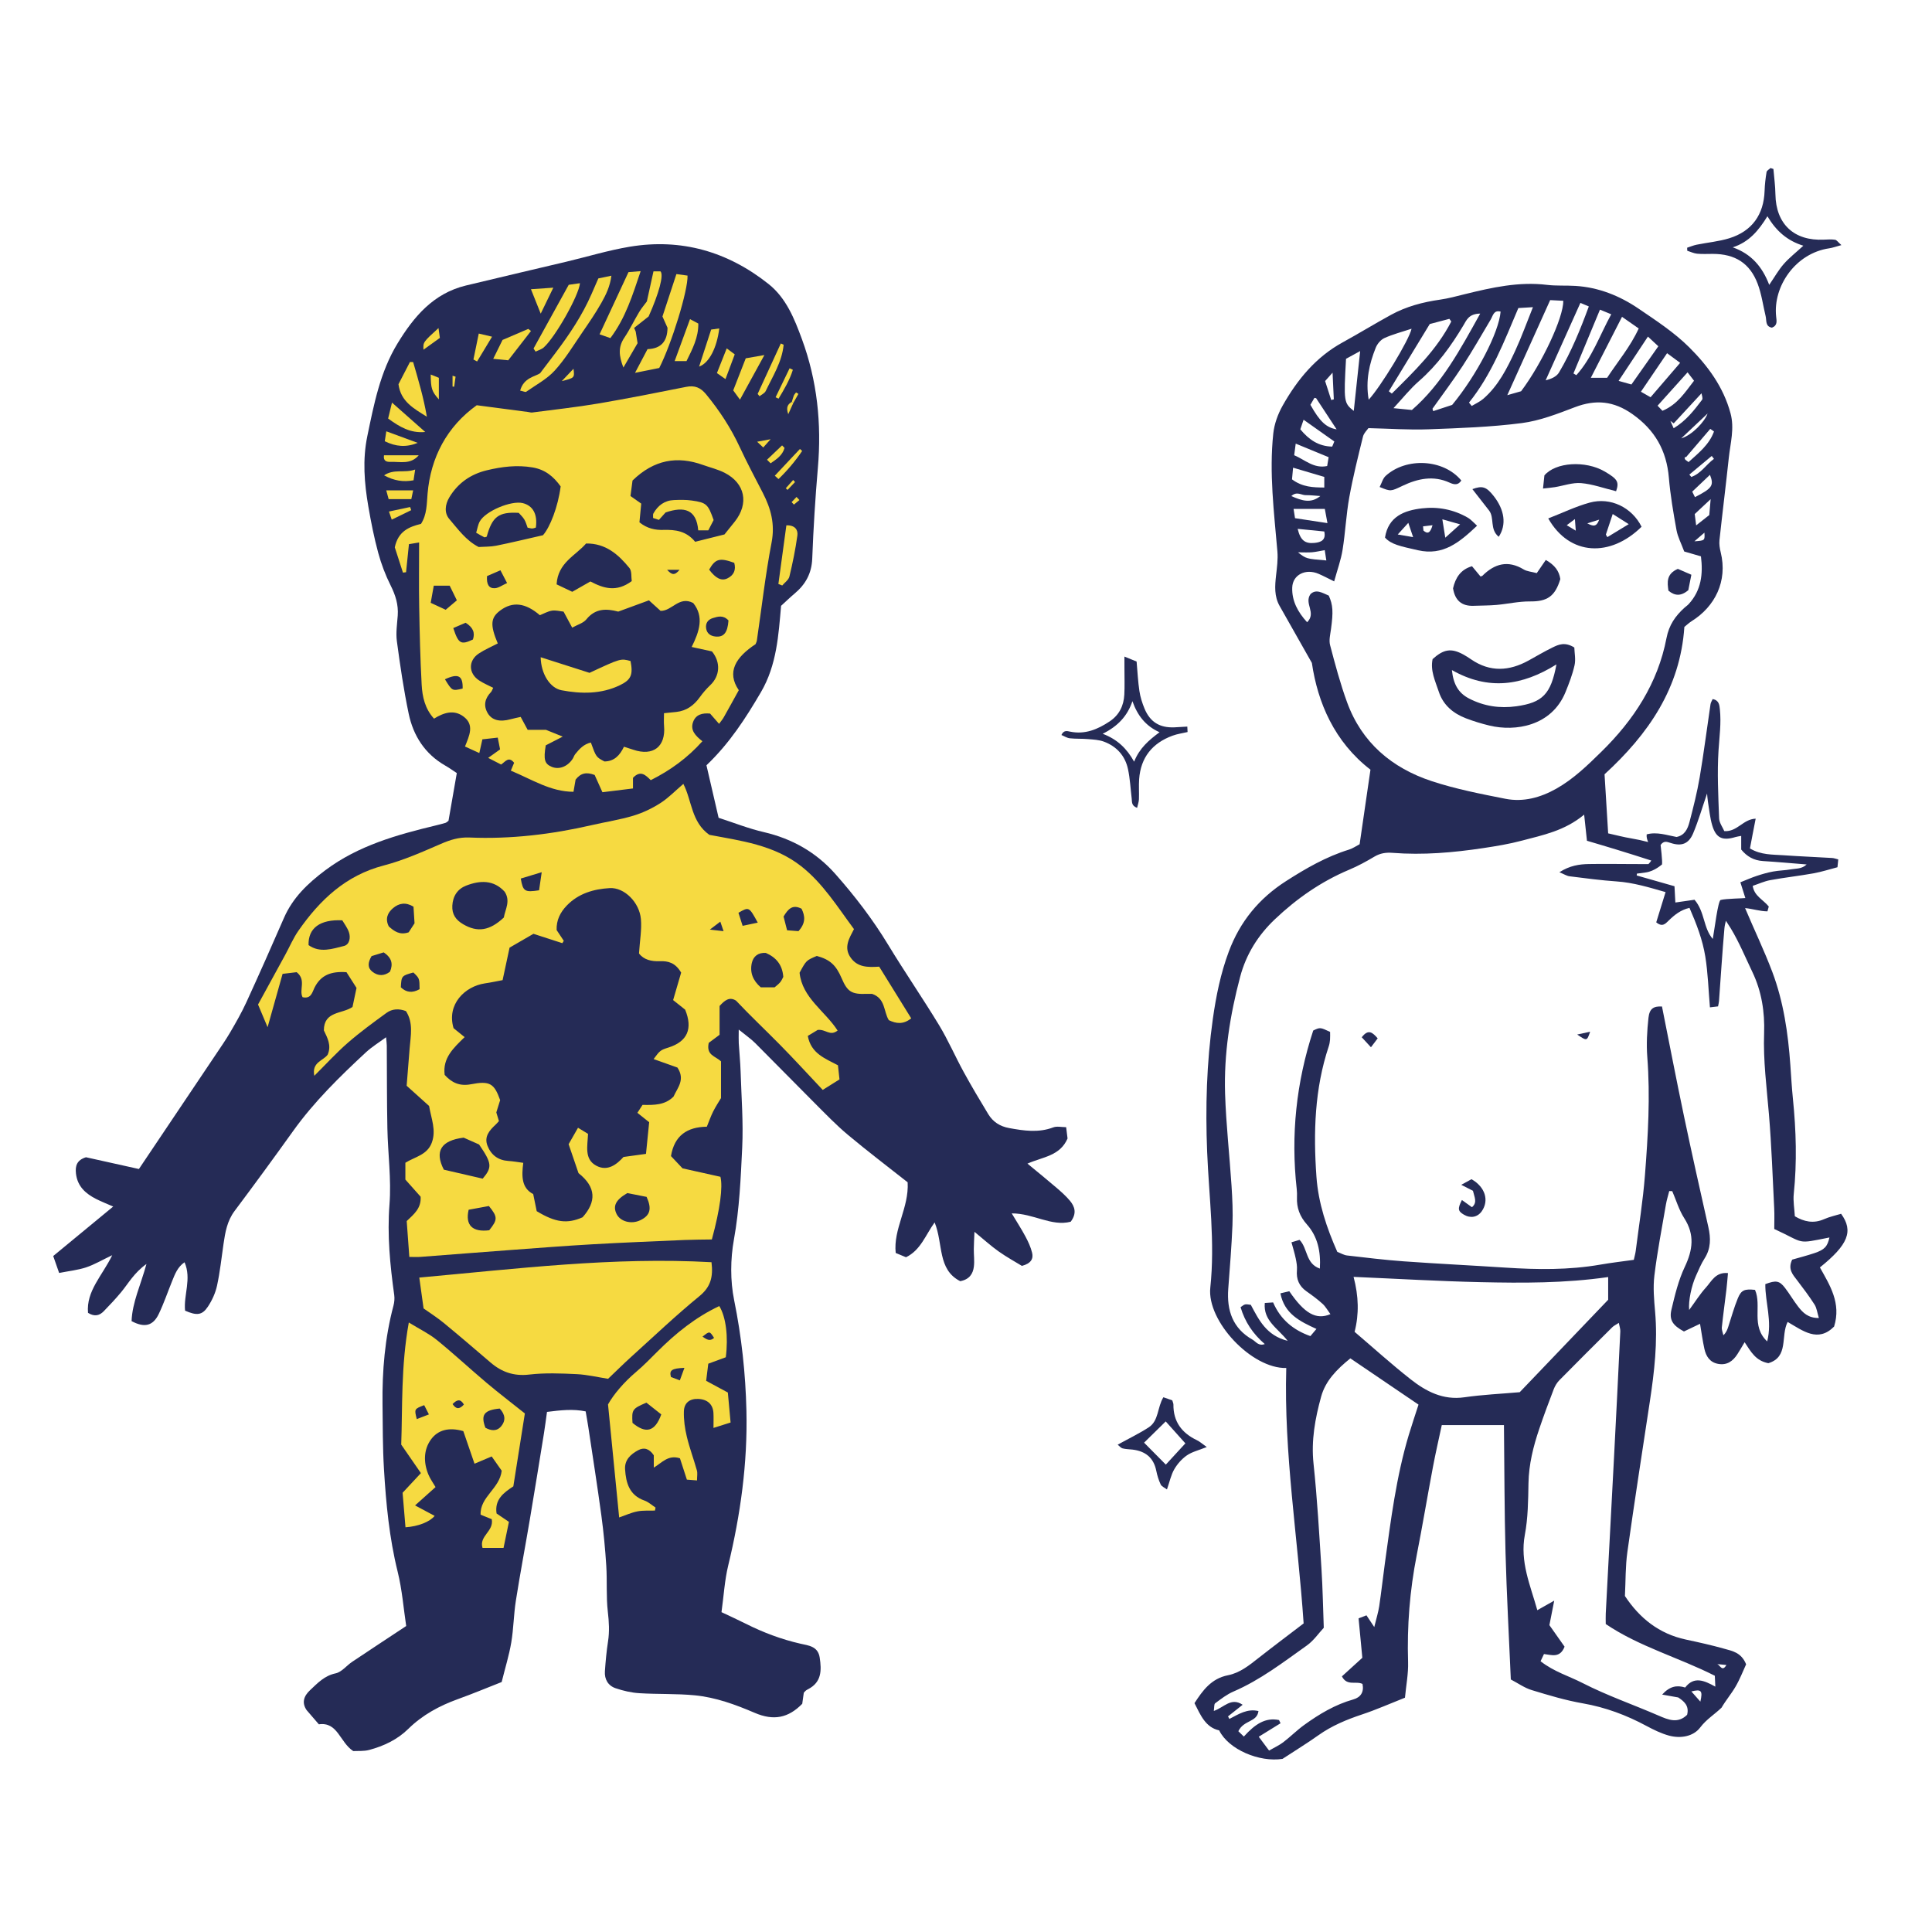 <svg version="1.1" id="svg" xmlns="http://www.w3.org/2000/svg" xmlns:xlink="http://www.w3.org/1999/xlink" x="0px" y="0px"
	 width="200px" height="200px" viewBox="0 0 200 200" enable-background="new 0 0 200 200" xml:space="preserve">
<path class="stroke" fill="#252b56"  fill-rule="evenodd" clip-rule="evenodd" d="M116.4,67.968c0.571,0.233,0.935,0.382,1.261,0.515
	c0.097,1.088,0.143,2.078,0.29,3.052c0.092,0.615,0.286,1.228,0.523,1.804c0.581,1.411,1.583,2.02,3.106,1.954
	c0.423-0.018,0.847-0.048,1.33-0.076c0.011,0.228,0.018,0.382,0.027,0.563c-0.538,0.126-1.064,0.196-1.551,0.375
	c-2.092,0.768-3.298,2.248-3.462,4.5c-0.05,0.691,0.005,1.389-0.022,2.082c-0.011,0.285-0.118,0.568-0.189,0.889
	c-0.604-0.214-0.518-0.616-0.56-0.959c-0.121-1.016-0.17-2.044-0.382-3.04c-0.294-1.385-1.172-2.362-2.5-2.855
	c-0.51-0.189-1.091-0.214-1.644-0.261c-0.624-0.055-1.257-0.016-1.88-0.084c-0.295-0.031-0.572-0.218-0.868-0.339
	c0.236-0.534,0.604-0.409,0.9-0.349c1.546,0.318,2.859-0.237,4.099-1.065c0.981-0.655,1.45-1.615,1.511-2.763
	c0.047-0.89,0.012-1.785,0.013-2.678C116.4,68.909,116.4,68.587,116.4,67.968z M117.228,72.587c-0.52,1.534-1.5,2.587-3.078,3.373
	c1.537,0.585,2.499,1.536,3.255,2.888c0.554-1.403,1.524-2.224,2.629-3.046C118.569,75.14,117.746,74.051,117.228,72.587z"/>
<path class="stroke" fill="#252b56"  fill-rule="evenodd" clip-rule="evenodd" d="M183.583,17.493c0.073,0.875,0.196,1.748,0.208,2.622
	c0.046,3.076,1.926,4.847,5.027,4.693c0.384-0.019,0.776-0.043,1.152,0.013c0.167,0.026,0.305,0.248,0.65,0.552
	c-0.561,0.15-0.903,0.281-1.257,0.332c-3.491,0.507-5.832,3.93-5.498,7.053c0.051,0.476,0.161,0.933-0.435,1.162
	c-0.702-0.125-0.542-0.731-0.651-1.184c-0.269-1.119-0.42-2.281-0.822-3.349c-0.808-2.145-2.343-3.102-4.654-3.104
	c-0.542-0.001-1.085,0.033-1.621-0.02c-0.346-0.034-0.679-0.199-1.018-0.306c-0.004-0.104-0.007-0.209-0.011-0.314
	c0.328-0.105,0.649-0.244,0.984-0.312c1.127-0.229,2.292-0.329,3.383-0.668c2.356-0.731,3.567-2.453,3.65-4.904
	c0.021-0.652,0.097-1.304,0.203-1.947c0.026-0.158,0.268-0.28,0.411-0.418C183.384,17.427,183.483,17.46,183.583,17.493z
	 M179.375,25.604c1.934,0.684,3.065,2.024,3.775,3.885c0.547-0.802,0.959-1.537,1.501-2.157c0.567-0.647,1.259-1.186,2.032-1.896
	c-1.676-0.516-2.822-1.537-3.721-3.049C182.055,23.864,181.059,25.06,179.375,25.604z"/>
<path class="stroke" fill="#252b56"  fill-rule="evenodd" clip-rule="evenodd" d="M115.701,149.553c1.173-0.648,2.237-1.158,3.217-1.796
	c1.051-0.685,0.875-2.07,1.515-3.114c0.357,0.125,0.661,0.231,0.922,0.322c0.059,0.206,0.118,0.315,0.117,0.423
	c-0.018,1.778,0.863,2.953,2.427,3.698c0.316,0.15,0.584,0.401,1.025,0.71c-0.837,0.337-1.521,0.493-2.057,0.863
	c-0.522,0.359-0.985,0.886-1.305,1.436c-0.337,0.58-0.475,1.275-0.758,2.091c-0.249-0.188-0.549-0.303-0.649-0.514
	c-0.211-0.446-0.359-0.934-0.457-1.419c-0.274-1.361-1.133-2.034-2.46-2.192c-0.343-0.042-0.696-0.037-1.026-0.125
	C116.023,149.885,115.875,149.688,115.701,149.553z M120.675,147.145c-0.726,0.714-1.504,1.478-2.24,2.199
	c0.721,0.728,1.481,1.495,2.251,2.272c0.663-0.722,1.357-1.477,2.023-2.2C122.015,148.64,121.316,147.859,120.675,147.145z"/>
<path class="stroke" fill="#252b56"  d="M110.751,124.292c-0.419-0.5-0.918-0.938-1.416-1.365c-0.944-0.81-1.912-1.592-2.973-2.47
	c1.606-0.703,3.372-0.79,4.151-2.602c-0.033-0.271-0.079-0.634-0.146-1.17c-0.475,0-0.953-0.122-1.331,0.021
	c-1.531,0.579-3.042,0.351-4.576,0.07c-0.945-0.172-1.67-0.641-2.154-1.438c-0.875-1.44-1.737-2.891-2.547-4.369
	c-0.878-1.602-1.605-3.291-2.549-4.85c-1.704-2.807-3.57-5.514-5.272-8.322c-1.589-2.62-3.44-5.037-5.461-7.32
	c-1.977-2.234-4.461-3.654-7.399-4.335c-1.584-0.365-3.113-0.976-4.688-1.484c-0.449-1.939-0.866-3.742-1.258-5.435
	c2.41-2.299,4.072-4.896,5.642-7.575c1.647-2.812,1.821-5.959,2.084-8.934c0.555-0.506,0.958-0.899,1.39-1.261
	c1.135-0.95,1.776-2.086,1.835-3.631c0.12-3.137,0.315-6.275,0.584-9.403c0.394-4.56-0.069-9.008-1.648-13.301
	c-0.776-2.109-1.625-4.259-3.459-5.718c-4.22-3.352-9.023-4.749-14.369-3.859c-2.213,0.369-4.377,1.032-6.566,1.552
	c-3.464,0.824-6.936,1.626-10.398,2.465c-3.362,0.813-5.392,3.224-7.085,6.012c-1.791,2.947-2.43,6.271-3.117,9.582
	c-0.505,2.437-0.312,4.856,0.103,7.268c0.277,1.612,0.596,3.225,1.023,4.802c0.315,1.163,0.751,2.314,1.291,3.391
	c0.5,0.999,0.812,1.983,0.732,3.101c-0.064,0.889-0.207,1.798-0.089,2.668c0.337,2.511,0.704,5.023,1.223,7.502
	c0.479,2.286,1.681,4.165,3.777,5.366c0.404,0.229,0.782,0.504,1.203,0.779c-0.294,1.693-0.583,3.349-0.86,4.941
	c-0.149,0.105-0.218,0.184-0.304,0.21c-0.312,0.094-0.629,0.178-0.947,0.253c-4.066,0.981-8.068,2.084-11.506,4.659
	c-1.801,1.348-3.362,2.832-4.276,4.932c-1.271,2.92-2.562,5.831-3.889,8.726c-0.486,1.062-1.07,2.081-1.659,3.09
	c-0.473,0.81-1.01,1.583-1.534,2.363c-2.634,3.928-5.272,7.852-7.933,11.813c-1.949-0.433-3.761-0.835-5.479-1.217
	c-0.948,0.293-1.126,0.89-1.037,1.687c0.15,1.325,0.995,2.077,2.085,2.631c0.558,0.282,1.142,0.51,1.77,0.785
	c-2.149,1.774-4.163,3.436-6.21,5.123c0.224,0.641,0.386,1.103,0.613,1.752c0.996-0.198,1.924-0.293,2.789-0.578
	c0.856-0.282,1.65-0.759,2.707-1.261c-1.029,2.125-2.704,3.701-2.507,5.968c0.694,0.434,1.205,0.27,1.633-0.171
	c0.617-0.636,1.227-1.282,1.792-1.963c0.761-0.918,1.334-2.003,2.625-2.924c-0.595,2.183-1.469,3.97-1.54,5.916
	c1.336,0.708,2.213,0.503,2.815-0.743c0.527-1.097,0.918-2.257,1.376-3.386c0.294-0.725,0.564-1.469,1.292-1.965
	c0.75,1.716-0.114,3.391,0.056,5.011c1.208,0.529,1.768,0.481,2.364-0.419c0.431-0.65,0.779-1.411,0.943-2.17
	c0.309-1.418,0.461-2.871,0.67-4.31c0.177-1.21,0.373-2.387,1.147-3.42c2.054-2.74,4.076-5.506,6.069-8.29
	c2.174-3.034,4.821-5.623,7.54-8.147c0.595-0.552,1.304-0.98,2.074-1.549c0.036,0.412,0.071,0.636,0.073,0.861
	c0.02,2.859,0.004,5.719,0.062,8.577c0.052,2.625,0.42,5.266,0.218,7.865c-0.247,3.177,0.057,6.271,0.491,9.386
	c0.05,0.36,0.012,0.755-0.082,1.107c-0.888,3.34-1.172,6.746-1.131,10.187c0.025,2.248,0.017,4.501,0.151,6.745
	c0.214,3.559,0.551,7.101,1.414,10.588c0.468,1.892,0.617,3.863,0.886,5.634c-2.007,1.328-3.808,2.51-5.597,3.709
	c-0.583,0.391-1.085,1.06-1.71,1.191c-1.162,0.244-1.858,1.005-2.641,1.738c-0.672,0.628-0.871,1.311-0.366,2.061
	c0.395,0.458,0.79,0.916,1.271,1.476c1.968-0.275,2.158,1.852,3.562,2.772c0.459-0.028,1.084,0.033,1.653-0.119
	c1.509-0.406,2.908-1.062,4.045-2.18c1.468-1.442,3.225-2.393,5.148-3.086c1.537-0.553,3.044-1.185,4.519-1.764
	c0.361-1.461,0.767-2.76,0.992-4.091c0.242-1.428,0.251-2.893,0.476-4.323c0.442-2.814,0.976-5.614,1.449-8.424
	c0.499-2.958,0.976-5.919,1.456-8.881c0.119-0.729,0.208-1.462,0.319-2.244c1.412-0.177,2.689-0.326,4.003-0.052
	c0.101,0.6,0.195,1.105,0.272,1.613c0.458,3.06,0.941,6.116,1.355,9.181c0.232,1.72,0.396,3.45,0.506,5.182
	c0.101,1.588-0.021,3.196,0.162,4.771c0.121,1.039,0.18,2.034,0.02,3.066c-0.159,1.018-0.251,2.05-0.323,3.079
	c-0.06,0.838,0.328,1.505,1.116,1.769c0.785,0.264,1.619,0.459,2.442,0.51c1.917,0.12,3.849,0.035,5.757,0.221
	c2.16,0.211,4.198,0.959,6.193,1.813c1.966,0.843,3.474,0.536,4.92-0.937c0.05-0.357,0.108-0.771,0.161-1.146
	c0.089-0.095,0.146-0.168,0.216-0.225c0.073-0.059,0.158-0.104,0.241-0.146c1.396-0.726,1.39-1.949,1.19-3.266
	c-0.178-1.18-1.164-1.249-1.997-1.439c-1.982-0.452-3.859-1.163-5.669-2.072c-0.784-0.396-1.585-0.757-2.501-1.192
	c0.235-1.697,0.325-3.299,0.696-4.832c1.275-5.27,2.012-10.599,1.885-16.021c-0.09-3.844-0.5-7.646-1.27-11.437
	c-0.411-2.023-0.392-4.251-0.024-6.289c0.571-3.159,0.704-6.333,0.857-9.505c0.126-2.616-0.082-5.25-0.165-7.875
	c-0.03-0.982-0.134-1.964-0.191-2.946c-0.021-0.353-0.003-0.707-0.003-1.403c0.733,0.598,1.262,0.957,1.706,1.399
	c2.059,2.055,4.085,4.142,6.143,6.197c1.128,1.126,2.239,2.285,3.459,3.306c2.043,1.709,4.168,3.32,6.178,4.908
	c0.151,2.644-1.501,4.815-1.237,7.314c0.444,0.184,0.78,0.324,1.067,0.443c1.521-0.737,2.012-2.292,2.963-3.605
	c0.908,2.221,0.27,4.87,2.649,6.084c0.956-0.179,1.322-0.771,1.413-1.509c0.075-0.6-0.013-1.217-0.007-1.825
	c0.004-0.525,0.04-1.05,0.068-1.777c0.98,0.803,1.708,1.467,2.506,2.032c0.825,0.585,1.718,1.074,2.405,1.495
	c0.97-0.253,1.203-0.759,1.055-1.364c-0.141-0.578-0.401-1.14-0.684-1.67c-0.412-0.773-0.892-1.511-1.425-2.402
	c2.253-0.003,4.114,1.383,6.104,0.865C111.495,125.604,111.266,124.905,110.751,124.292z"/>
<path class="stroke" fill="#252b56"  fill-rule="evenodd" clip-rule="evenodd" d="M152.479,123.268c-0.396-0.201-0.714-0.363-1.211-0.616
	c0.46-0.252,0.792-0.434,1.061-0.581c1.431,0.813,1.837,2.21,1.063,3.315c-0.436,0.622-1.156,0.762-1.846,0.358
	c-0.627-0.367-0.673-0.614-0.209-1.519c0.334,0.239,0.654,0.469,1.039,0.745C152.967,124.478,152.624,123.922,152.479,123.268z"/>
<path class="stroke" fill="#252b56"  fill-rule="evenodd" clip-rule="evenodd" d="M141.92,108.412c-0.412-0.446-0.672-0.728-0.952-1.033
	c0.693-0.909,1.13-0.481,1.65,0.112C142.424,107.747,142.249,107.98,141.92,108.412z"/>
<path class="stroke" fill="#252b56"  fill-rule="evenodd" clip-rule="evenodd" d="M164.61,106.804c-0.335,0.975-0.335,0.975-1.34,0.289
	C163.839,106.97,164.225,106.887,164.61,106.804z"/>
<path class="stroke" fill="#252b56"  fill-rule="evenodd" clip-rule="evenodd" d="M162.973,67.03c0.017,0.571,0.159,1.234,0.024,1.835
	c-0.213,0.953-0.569,1.881-0.94,2.789c-1.438,3.513-5.185,4.106-7.883,3.453c-0.818-0.197-1.63-0.445-2.416-0.746
	c-1.321-0.508-2.354-1.359-2.813-2.752c-0.363-1.101-0.898-2.178-0.643-3.379c1.141-1.033,1.926-1.154,3.162-0.487
	c0.288,0.155,0.564,0.335,0.835,0.521c1.958,1.338,3.94,1.213,5.942,0.11c0.819-0.452,1.626-0.931,2.466-1.342
	C161.332,66.726,161.993,66.42,162.973,67.03z M161.122,68.78c-3.555,2.218-7.049,2.723-10.822,0.586
	c0.153,1.48,0.684,2.375,1.766,2.938c1.549,0.806,3.193,1.05,4.91,0.809C159.679,72.732,160.547,71.872,161.122,68.78z"/>
<path class="stroke" fill="#252b56"  fill-rule="evenodd" clip-rule="evenodd" d="M159.085,59.329c0.308-0.449,0.623-0.906,0.935-1.362
	c0.939,0.534,1.379,1.144,1.504,1.979c-0.548,1.809-1.371,2.331-3.147,2.313c-1.153-0.01-2.307,0.261-3.464,0.363
	c-0.785,0.068-1.576,0.06-2.366,0.09c-1.237,0.047-1.93-0.558-2.128-1.811c0.246-1.074,0.771-1.942,1.962-2.287
	c0.315,0.379,0.604,0.729,0.881,1.062c0.105-0.036,0.163-0.039,0.192-0.068c1.266-1.262,2.649-1.646,4.278-0.66
	C158.073,59.155,158.523,59.178,159.085,59.329z"/>
<path class="stroke" fill="#252b56"  fill-rule="evenodd" clip-rule="evenodd" d="M160.274,53.667c1.498-0.583,2.853-1.239,4.279-1.633
	c2.177-0.6,4.386,0.501,5.382,2.495C166.715,57.699,162.492,57.572,160.274,53.667z M166.239,55.341
	c0.052,0.088,0.104,0.176,0.156,0.262c0.666-0.404,1.331-0.808,2.21-1.343c-0.723-0.458-1.19-0.753-1.657-1.048
	C166.672,54.041,166.456,54.69,166.239,55.341z M162.188,54.369c0.343,0.207,0.567,0.341,0.936,0.564
	c-0.035-0.475-0.057-0.761-0.09-1.197C162.703,53.985,162.506,54.132,162.188,54.369z M164.315,54.177
	c0.625,0.327,0.96,0.376,1.23-0.383C165.083,53.938,164.792,54.028,164.315,54.177z"/>
<path class="stroke" fill="#252b56"  fill-rule="evenodd" clip-rule="evenodd" d="M143.375,55.649c0.341-2.186,2.002-2.813,3.832-3.025
	c1.639-0.192,3.266,0.114,4.728,0.959c0.369,0.214,0.659,0.563,0.97,0.839c-1.816,1.71-3.5,3.138-6.129,2.537
	C144.939,56.539,144.013,56.362,143.375,55.649z M151.151,54.281c-0.761-0.217-1.247-0.355-1.841-0.524
	c0.115,0.716,0.195,1.217,0.306,1.903C150.165,55.167,150.555,54.816,151.151,54.281z M144.694,55.329
	c0.678,0.118,1.037,0.181,1.592,0.277c-0.195-0.579-0.315-0.94-0.498-1.48C145.406,54.547,145.173,54.803,144.694,55.329z
	 M147.313,54.489c0.014,0.145,0.028,0.289,0.042,0.435c0.403,0.356,0.701,0.309,0.94-0.555
	C147.883,54.42,147.598,54.455,147.313,54.489z"/>
<path class="stroke" fill="#252b56"  fill-rule="evenodd" clip-rule="evenodd" d="M167.297,50.851c-1.281-0.313-2.436-0.737-3.619-0.839
	c-0.887-0.076-1.809,0.27-2.717,0.417c-0.363,0.059-0.731,0.088-1.229,0.145c0.067-0.629,0.11-1.031,0.144-1.359
	c1.166-1.385,4.259-1.557,6.227-0.413C167.454,49.589,167.632,49.891,167.297,50.851z"/>
<path class="stroke" fill="#252b56"  fill-rule="evenodd" clip-rule="evenodd" d="M151.274,49.741c-0.326,0.512-0.744,0.438-1.214,0.222
	c-1.678-0.769-3.296-0.419-4.868,0.328c-1.22,0.581-1.211,0.602-2.37,0.124c0.208-0.398,0.322-0.879,0.623-1.153
	C145.553,47.34,149.417,47.495,151.274,49.741z"/>
<path class="stroke" fill="#252b56"  fill-rule="evenodd" clip-rule="evenodd" d="M155.148,55.569c-0.961-0.783-0.414-1.967-1-2.721
	c-0.58-0.748-1.164-1.492-1.727-2.213c1.027-0.38,1.443-0.258,2.212,0.723C155.744,52.774,155.98,54.312,155.148,55.569z"/>
<path class="stroke" fill="#252b56"  fill-rule="evenodd" clip-rule="evenodd" d="M173.689,58.89c0.443,0.192,0.857,0.372,1.401,0.608
	c-0.121,0.604-0.231,1.166-0.318,1.602c-0.771,0.635-1.389,0.594-2.055,0.047C172.593,60.28,172.484,59.417,173.689,58.89z"/>
<path class="stroke" fill="#252b56"  fill-rule="evenodd" clip-rule="evenodd" d="M190.589,125.65c-0.55,0.17-1.184,0.303-1.764,0.559
	c-1.095,0.481-2.065,0.263-3.024-0.301c-0.046-0.82-0.188-1.576-0.112-2.31c0.342-3.287,0.246-6.562-0.086-9.839
	c-0.118-1.167-0.184-2.338-0.267-3.508c-0.233-3.286-0.702-6.541-1.865-9.631c-0.845-2.24-1.891-4.404-2.82-6.615
	c0.781,0.074,1.535,0.331,2.313,0.339c0.051-0.184,0.103-0.369,0.139-0.501c-0.592-0.73-1.513-1.086-1.662-2.14
	c0.625-0.209,1.203-0.479,1.812-0.591c1.483-0.271,2.985-0.437,4.471-0.703c0.849-0.153,1.677-0.422,2.489-0.633
	c0.039-0.37,0.06-0.571,0.083-0.809c-0.235-0.057-0.433-0.137-0.635-0.148c-1.674-0.1-3.35-0.166-5.023-0.283
	c-1.146-0.082-2.335-0.013-3.485-0.705c0.1-0.531,0.191-1.011,0.283-1.49c0.091-0.476,0.185-0.951,0.31-1.592
	c-1.315,0.05-1.89,1.372-3.247,1.29c-0.164-0.388-0.521-0.856-0.539-1.34c-0.085-2.337-0.208-4.685-0.06-7.013
	c0.091-1.421,0.293-2.827,0.14-4.253c-0.048-0.46-0.084-0.938-0.745-1.068c-0.076,0.176-0.197,0.349-0.224,0.537
	c-0.376,2.52-0.693,5.05-1.119,7.561c-0.267,1.566-0.658,3.113-1.062,4.65c-0.181,0.681-0.481,1.363-1.337,1.531
	c-1.01-0.184-2.028-0.557-3.089-0.27c-0.035,0.279,0.042,0.541,0.153,0.795c-0.575-0.149-1.157-0.28-1.751-0.378
	c-0.773-0.125-1.535-0.332-2.391-0.521c-0.128-2.095-0.25-4.094-0.374-6.114c4.539-4.158,7.839-8.926,8.263-15.257
	c0.255-0.203,0.491-0.432,0.765-0.604c2.389-1.492,3.739-4.118,2.995-7.13c-0.099-0.401-0.17-0.837-0.127-1.243
	c0.307-2.844,0.663-5.684,0.967-8.528c0.164-1.527,0.602-3.035,0.179-4.605c-0.732-2.725-2.359-4.928-4.281-6.839
	c-1.548-1.539-3.427-2.766-5.246-4.003c-1.956-1.329-4.126-2.198-6.524-2.349c-0.981-0.062-1.975,0.01-2.946-0.107
	c-2.907-0.353-5.69,0.269-8.474,0.954c-0.862,0.213-1.725,0.451-2.602,0.576c-1.781,0.254-3.496,0.707-5.075,1.572
	c-1.682,0.92-3.319,1.926-5,2.848c-2.774,1.52-4.697,3.856-6.212,6.542c-0.495,0.875-0.869,1.905-0.975,2.899
	c-0.435,4.083,0.079,8.145,0.427,12.21c0.069,0.819-0.046,1.661-0.14,2.485c-0.121,1.087-0.197,2.153,0.37,3.153
	c1.037,1.831,2.074,3.663,3.339,5.898c0.603,4.116,2.332,8.171,6.065,11.051c-0.384,2.641-0.749,5.141-1.123,7.718
	c-0.36,0.186-0.711,0.434-1.102,0.556c-2.356,0.729-4.452,1.936-6.52,3.263c-2.798,1.796-4.758,4.184-5.919,7.288
	c-0.845,2.26-1.318,4.602-1.653,6.97c-0.645,4.564-0.777,9.161-0.59,13.76c0.19,4.688,0.829,9.375,0.327,14.061
	c-0.371,3.471,4.289,8.411,7.863,8.32c-0.257,8.83,1.199,17.545,1.798,26.442c-1.557,1.191-3.129,2.369-4.673,3.582
	c-0.967,0.759-1.925,1.54-3.159,1.783c-1.743,0.341-2.636,1.609-3.467,2.89c0.636,1.257,1.15,2.508,2.557,2.818
	c0.966,1.982,4.174,3.325,6.555,2.949c1.363-0.893,2.563-1.624,3.704-2.437c1.395-0.995,2.936-1.631,4.548-2.168
	c1.457-0.485,2.866-1.112,4.425-1.728c0.121-1.289,0.36-2.494,0.323-3.691c-0.117-3.726,0.175-7.406,0.894-11.062
	c0.597-3.038,1.106-6.093,1.68-9.136c0.276-1.463,0.612-2.912,0.914-4.331h6.436c0.051,4.465,0.044,8.826,0.162,13.185
	c0.118,4.352,0.358,8.7,0.549,13.148c0.754,0.393,1.416,0.87,2.154,1.096c1.746,0.532,3.507,1.063,5.3,1.376
	c2.348,0.41,4.514,1.22,6.595,2.341c0.739,0.396,1.514,0.775,2.316,0.996c1.206,0.33,2.53,0.097,3.237-0.836
	c0.657-0.867,1.503-1.363,2.215-2.058c0.442-0.759,1.012-1.428,1.448-2.175c0.458-0.786,0.785-1.646,1.093-2.31
	c-0.498-1.237-1.442-1.38-2.277-1.616c-1.307-0.368-2.637-0.663-3.966-0.947c-2.78-0.596-4.797-2.227-6.303-4.507
	c0.08-1.564,0.046-3.08,0.254-4.562c0.73-5.2,1.54-10.39,2.327-15.583c0.466-3.069,0.818-6.138,0.546-9.254
	c-0.11-1.253-0.228-2.537-0.077-3.774c0.299-2.465,0.777-4.907,1.195-7.357c0.081-0.47,0.227-0.928,0.343-1.392
	c0.104,0.004,0.207,0.009,0.311,0.012c0.405,0.937,0.695,1.947,1.24,2.795c1.103,1.714,0.89,3.29,0.055,5.049
	c-0.654,1.379-1.021,2.912-1.377,4.411c-0.258,1.084,0.14,1.644,1.293,2.27c0.508-0.242,1.072-0.511,1.665-0.794
	c0.158,0.93,0.269,1.764,0.449,2.583c0.169,0.772,0.556,1.404,1.418,1.564c0.913,0.171,1.532-0.274,1.999-1
	c0.235-0.365,0.449-0.741,0.749-1.24c0.669,1.014,1.149,1.915,2.453,2.171c2.147-0.641,1.253-2.821,2.001-4.271
	c1.578,0.913,3.135,2.167,4.809,0.478c0.756-2.429-0.443-4.279-1.469-6.12C191.312,128.859,191.898,127.449,190.589,125.65z
	 M172.05,89.489c0.063-0.297-0.141-1.993-0.146-2.016c0.322-0.453,0.636-0.345,1.029-0.214c1.138,0.377,1.879,0.107,2.344-1
	c0.544-1.296,0.936-2.654,1.438-4.115c0.036,0.348,0.048,0.605,0.091,0.859c0.138,0.823,0.208,1.669,0.45,2.463
	c0.397,1.303,1.065,1.589,2.397,1.185c0.156-0.048,0.32-0.065,0.596-0.12v1.413c0.587,0.72,1.309,1.132,2.252,1.191
	c1.458,0.091,2.915,0.224,4.522,0.352c-0.501,0.483-1.095,0.413-1.607,0.504c-0.617,0.111-1.253,0.115-1.868,0.229
	c-0.576,0.106-1.143,0.271-1.699,0.455c-0.545,0.181-1.073,0.417-1.686,0.659c0.192,0.611,0.35,1.112,0.514,1.63
	c-0.142,0.038-2.02,0.052-2.554,0.2c-0.276,0.078-0.627,2.981-0.815,4.036c-1-1.145-0.805-2.79-1.892-4.059
	c-0.559,0.081-1.238,0.178-1.984,0.286c-0.025-0.462-0.052-0.983-0.089-1.684c-1.308-0.374-2.609-0.744-3.911-1.115
	c0.006-0.064,0.015-0.127,0.021-0.192c0.308-0.04,0.615-0.08,0.922-0.122C171.292,90.188,172.035,89.483,172.05,89.489z
	 M175.404,56.036c0.479-0.415,0.735-0.637,1.038-0.897C176.489,55.959,176.489,55.959,175.404,56.036z M176.944,53.317
	c-0.434,0.341-0.824,0.649-1.359,1.071c-0.062-0.493-0.104-0.824-0.147-1.175c0.491-0.459,0.947-0.885,1.648-1.54
	C177.02,52.448,176.981,52.884,176.944,53.317z M175.461,51.465c-0.093-0.188-0.185-0.376-0.281-0.57
	c0.641-0.607,1.239-1.175,1.835-1.742C177.446,50.255,177.26,50.544,175.461,51.465z M175.082,49.374
	c-0.067-0.082-0.134-0.162-0.201-0.244c0.771-0.643,1.544-1.286,2.316-1.929c0.077,0.1,0.154,0.199,0.231,0.3
	C176.618,48.091,176.083,49.027,175.082,49.374z M177.432,44.668c-0.495,1.373-1.608,2.235-2.634,3.167
	c-0.229-0.179-0.331-0.22-0.365-0.294c-0.057-0.122-0.069-0.263,0.105-0.215c0.836-0.977,1.672-1.952,2.509-2.929
	C177.175,44.487,177.304,44.578,177.432,44.668z M174.039,45.381c0.923-0.869,1.846-1.739,2.731-2.573
	C176.463,43.659,175.177,45.04,174.039,45.381z M176.196,41.389c-0.815,1.069-1.631,2.151-2.939,2.944
	c-0.16-0.362-0.25-0.562-0.338-0.762c0.115,0.085,0.229,0.171,0.343,0.256c0.938-1.015,1.875-2.03,2.878-3.114
	C176.158,40.883,176.311,41.237,176.196,41.389z M175.366,39.413c-0.938,1.202-1.693,2.445-3.268,3.113
	c-0.114-0.119-0.264-0.275-0.506-0.528c1.075-1.195,2.046-2.277,3.105-3.454C174.958,38.883,175.163,39.148,175.366,39.413z
	 M173.928,37.561c-1.051,1.224-2.01,2.34-3.061,3.562c-0.427-0.245-0.65-0.372-1-0.572c0.908-1.336,1.762-2.594,2.708-3.988
	C172.973,36.855,173.358,37.141,173.928,37.561z M171.67,35.846c-0.938,1.333-1.842,2.617-2.785,3.955
	c-0.45-0.126-0.773-0.217-1.327-0.372c1.04-1.57,1.977-2.986,3.035-4.585C171.028,35.249,171.286,35.488,171.67,35.846z
	 M169.639,34.003c-0.872,1.905-2.177,3.434-3.271,5.107h-1.686c1.108-2.165,2.14-4.183,3.229-6.312
	C168.542,33.239,169.03,33.578,169.639,34.003z M166.794,32.534c-1.197,2.185-1.976,4.486-3.611,6.304
	c-0.1-0.06-0.2-0.119-0.3-0.179c0.902-2.171,1.804-4.343,2.745-6.604C166.047,32.227,166.367,32.358,166.794,32.534z
	 M163.603,31.355c0.209,0.088,0.493,0.208,0.871,0.368c-0.882,2.4-1.816,4.694-3.084,6.833c-0.25,0.421-0.786,0.671-1.385,0.813
	C161.193,36.721,162.383,34.072,163.603,31.355z M160.473,31.068c0.374,0.019,0.87,0.045,1.36,0.07
	c0.015,1.749-2.195,6.468-4.369,9.363c-0.469,0.134-0.942,0.269-1.429,0.407C157.524,37.605,158.969,34.402,160.473,31.068z
	 M158.689,31.798c-0.653,1.621-1.178,3.096-1.833,4.512c-0.845,1.821-1.749,3.63-3.31,4.978c-0.35,0.302-0.793,0.494-1.193,0.737
	c-0.094-0.117-0.189-0.233-0.282-0.35c2.347-2.913,3.653-6.363,5.108-9.785C157.628,31.862,158.029,31.837,158.689,31.798z
	 M155.342,32.256c-0.169,2.141-2.469,6.587-5.015,9.66c-0.598,0.197-1.281,0.422-1.964,0.646c-0.024-0.084-0.049-0.168-0.073-0.252
	c1.045-1.474,2.135-2.917,3.122-4.427c1.02-1.562,1.944-3.186,2.897-4.79C154.554,32.68,154.619,32.073,155.342,32.256z
	 M153.231,32.463c-2.09,3.755-3.97,7.284-7.071,9.978c-0.648-0.064-1.195-0.119-1.906-0.189c0.947-1.019,1.716-1.996,2.637-2.8
	c1.895-1.652,3.33-3.645,4.604-5.777C151.819,33.131,152.048,32.482,153.231,32.463z M150.039,33.007
	c0.066,0.091,0.132,0.183,0.197,0.274c-1.508,2.929-3.85,5.181-6.156,7.464c-0.103-0.08-0.205-0.161-0.308-0.241
	c1.373-2.256,2.747-4.513,4.236-6.96C148.56,33.398,149.3,33.202,150.039,33.007z M142.415,35.997
	c0.159-0.399,0.521-0.831,0.902-1.002c0.869-0.393,1.808-0.633,2.806-0.964c-0.235,1.151-3.233,6.066-4.438,7.343
	C141.347,39.384,141.752,37.662,142.415,35.997z M139.34,37.144c0.468-0.255,0.908-0.497,1.464-0.801
	c-0.23,2.154-0.445,4.163-0.662,6.193C139.114,41.727,139.093,41.588,139.34,37.144z M137.946,38.579
	c0.052,1.12,0.092,1.939,0.13,2.76c-0.089,0.024-0.179,0.049-0.268,0.072c-0.208-0.646-0.416-1.293-0.633-1.965
	C137.369,39.229,137.54,39.036,137.946,38.579z M136.067,41.188c0.103,0.022,0.168,0.018,0.186,0.044
	c0.703,1.064,1.402,2.131,2.113,3.216c-1.076-0.19-1.735-0.799-2.713-2.544C135.806,41.64,135.941,41.407,136.067,41.188z
	 M134.947,43.451c1.085,0.768,2.095,1.482,3.182,2.251c-0.044,0.104-0.125,0.303-0.22,0.53c-1.414-0.03-2.407-0.712-3.3-1.788
	C134.714,44.134,134.827,43.805,134.947,43.451z M134.132,45.923c1.138,0.47,2.179,0.899,3.408,1.406
	c-0.045,0.267-0.096,0.575-0.152,0.913c-1.38,0.293-2.281-0.636-3.414-1.118C134.027,46.726,134.072,46.379,134.132,45.923z
	 M135.824,57.17c0.412-0.035,0.819-0.135,1.312-0.221c0.054,0.345,0.1,0.641,0.166,1.068c-2.084-0.171-2.084-0.171-2.937-0.84
	C134.982,57.178,135.405,57.206,135.824,57.17z M134.334,54.747c1.009,0.101,1.873,0.186,2.754,0.272
	c0.199,0.89-0.341,1.114-0.992,1.182C135.092,56.306,134.619,55.932,134.334,54.747z M134.06,53.642
	c-0.059-0.376-0.099-0.635-0.149-0.958h3.234c0.076,0.407,0.154,0.832,0.273,1.469C136.174,53.963,135.131,53.805,134.06,53.642z
	 M133.859,48.413c1.112,0.33,2.125,0.63,3.231,0.956v1.1c-1.171-0.01-2.256-0.038-3.342-0.846
	C133.786,49.215,133.819,48.863,133.859,48.413z M135.159,51.258c0.506-0.005,1.012,0.058,1.52,0.09
	c-0.965,0.795-1.91,0.49-3.001,0.006C134.244,50.824,134.718,51.263,135.159,51.258z M139.455,72.717
	c-0.708-1.934-1.239-3.937-1.764-5.929c-0.136-0.513,0.019-1.115,0.094-1.669c0.241-1.768,0.208-2.485-0.231-3.462
	c-0.65-0.274-1.314-0.717-1.894-0.152c-0.688,0.983,0.646,1.918-0.347,2.911c-0.962-1.051-1.591-2.208-1.542-3.596
	c0.046-1.333,1.394-1.989,2.725-1.419c0.498,0.213,0.976,0.472,1.616,0.784c0.329-1.202,0.701-2.214,0.869-3.256
	c0.291-1.804,0.371-3.642,0.694-5.437c0.382-2.115,0.906-4.206,1.42-6.294c0.093-0.375,0.438-0.688,0.565-0.878
	c2.192,0.051,4.199,0.196,6.197,0.122c3.23-0.12,6.475-0.23,9.676-0.644c1.876-0.242,3.713-0.965,5.502-1.646
	c2.157-0.823,4.025-0.642,5.952,0.717c2.333,1.644,3.534,3.77,3.773,6.577c0.154,1.818,0.464,3.628,0.79,5.426
	c0.129,0.712,0.491,1.383,0.8,2.219c0.546,0.159,1.081,0.313,1.731,0.502c0.231,1.832,0.037,3.519-1.271,4.946
	c-0.126,0.137-0.288,0.239-0.426,0.366c-0.949,0.858-1.607,1.79-1.87,3.155c-0.898,4.664-3.375,8.464-6.746,11.767
	c-1.45,1.422-2.89,2.82-4.662,3.819c-1.628,0.917-3.409,1.41-5.26,1.046c-2.573-0.507-5.169-1.013-7.653-1.833
	C144.09,79.5,140.979,76.886,139.455,72.717z M145.834,148.555c-1.298,4.332-1.854,8.802-2.47,13.26
	c-0.206,1.485-0.366,2.976-0.588,4.459c-0.095,0.634-0.293,1.252-0.513,2.159c-0.357-0.539-0.564-0.851-0.807-1.215
	c-0.286,0.109-0.532,0.205-0.817,0.314c0.128,1.34,0.252,2.639,0.389,4.082c-0.666,0.606-1.403,1.276-2.113,1.923
	c0.525,1.038,1.452,0.446,2.131,0.783c0.177,0.844-0.194,1.39-0.951,1.604c-1.885,0.532-3.527,1.516-5.088,2.644
	c-0.757,0.546-1.42,1.219-2.163,1.786c-0.42,0.322-0.916,0.544-1.47,0.863c-0.401-0.536-0.694-0.93-1.069-1.431
	c0.829-0.512,1.542-0.953,2.256-1.395c-0.052-0.111-0.105-0.222-0.157-0.333c-1.401-0.287-2.465,0.404-3.642,1.709
	c-0.255-0.248-0.459-0.445-0.569-0.552c0.566-1.185,1.935-0.907,2.083-2.088c-1.159-0.28-2.072,0.333-3.012,0.817
	c-0.047-0.088-0.093-0.176-0.14-0.265c0.473-0.375,0.945-0.75,1.514-1.202c-1.2-0.812-1.932,0.286-2.986,0.638
	c0.06-0.374,0.016-0.699,0.142-0.793c0.601-0.445,1.208-0.92,1.887-1.212c2.784-1.198,5.162-3.036,7.602-4.769
	c0.707-0.502,1.224-1.27,1.754-1.835c-0.081-2.129-0.11-4.094-0.236-6.054c-0.235-3.648-0.44-7.303-0.825-10.937
	c-0.254-2.401,0.167-4.682,0.789-6.941c0.45-1.63,1.612-2.819,3.023-3.958c2.402,1.63,4.72,3.203,7.056,4.789
	C146.486,146.521,146.141,147.532,145.834,148.555z M151.594,144.646c-2.208,0.319-3.964-0.604-5.568-1.864
	c-1.984-1.559-3.858-3.258-5.798-4.912c0.47-1.832,0.425-3.679-0.106-5.688c4.488,0.193,8.824,0.451,13.164,0.547
	c4.344,0.096,8.694,0.117,13.191-0.528v2.35c-3.075,3.214-6.115,6.391-9.156,9.569C155.42,144.287,153.493,144.372,151.594,144.646z
	 M176.021,176.152c-0.396-0.448-0.647-0.732-0.931-1.054C176.114,174.844,176.284,175,176.021,176.152z M178.716,172.358
	c-0.444,0.779-0.666-0.029-0.964-0.092C178.054,172.295,178.355,172.323,178.716,172.358z M177.517,173.473
	c0.017,0.354,0.031,0.65,0.054,1.127c-1.16-0.643-2.209-1.098-3.123,0.091c-0.853-0.263-1.59-0.147-2.382,0.732
	c0.645,0.115,1.11,0.197,1.662,0.296c0.575,0.384,1.165,0.833,0.922,1.797c-0.955,0.94-1.953,0.517-2.958,0.081
	c-2.62-1.136-5.319-2.067-7.878-3.376c-1.402-0.719-2.948-1.163-4.334-2.249c0.136-0.288,0.23-0.488,0.352-0.747
	c0.784,0.091,1.658,0.452,2.133-0.762c-0.444-0.629-0.948-1.345-1.571-2.228c0.123-0.625,0.278-1.414,0.499-2.537
	c-0.733,0.415-1.179,0.666-1.75,0.988c-0.724-2.59-1.817-5.01-1.29-7.809c0.328-1.739,0.343-3.55,0.375-5.329
	c0.035-1.957,0.498-3.809,1.117-5.636c0.466-1.377,0.974-2.739,1.496-4.098c0.13-0.339,0.336-0.68,0.59-0.938
	c1.811-1.84,3.64-3.661,5.471-5.479c0.156-0.156,0.374-0.251,0.678-0.451c0.068,0.363,0.167,0.622,0.155,0.874
	c-0.207,4.312-0.421,8.626-0.646,12.938c-0.282,5.426-0.576,10.852-0.861,16.276c-0.017,0.326-0.002,0.653-0.002,1.086
	C169.688,170.463,173.772,171.575,177.517,173.473z M186.152,135.27c-0.49-0.628-0.889-1.327-1.376-1.958
	c-0.575-0.742-0.928-0.796-2.031-0.379c-0.018,1.889,0.731,3.809,0.195,5.93c-1.711-1.596-0.537-3.702-1.263-5.336
	c-1.071-0.113-1.421,0.006-1.776,0.869c-0.393,0.952-0.663,1.953-0.986,2.933c-0.098,0.296-0.195,0.594-0.509,0.897
	c-0.059-0.276-0.19-0.559-0.162-0.825c0.136-1.306,0.319-2.604,0.474-3.908c0.065-0.545,0.104-1.093,0.161-1.703
	c-1.293-0.127-1.702,0.858-2.286,1.5c-0.618,0.68-1.111,1.475-1.732,2.319c-0.09-0.943,0.237-2.507,0.716-3.564
	c0.272-0.599,0.523-1.216,0.876-1.766c0.664-1.035,0.653-2.103,0.396-3.249c-0.865-3.84-1.725-7.684-2.534-11.536
	c-0.789-3.756-1.512-7.526-2.267-11.301c-0.852-0.047-1.294,0.202-1.399,1.17c-0.147,1.345-0.225,2.722-0.121,4.069
	c0.317,4.093,0.072,8.17-0.245,12.241c-0.203,2.617-0.625,5.219-0.954,7.825c-0.035,0.271-0.114,0.536-0.198,0.92
	c-1.162,0.164-2.318,0.296-3.463,0.495c-3.263,0.568-6.54,0.524-9.826,0.31c-3.509-0.229-7.022-0.398-10.53-0.65
	c-1.962-0.141-3.917-0.383-5.873-0.608c-0.314-0.036-0.61-0.221-1.001-0.37c-1.092-2.468-1.964-5.033-2.16-7.775
	c-0.326-4.568-0.195-9.102,1.275-13.505c0.073-0.219,0.113-0.455,0.132-0.688c0.022-0.277,0.006-0.559,0.006-0.805
	c-1.032-0.483-1.032-0.483-1.746-0.143c-1.76,5.371-2.333,10.836-1.707,16.423c0.031,0.279,0.036,0.563,0.025,0.845
	c-0.044,1.082,0.287,1.974,1.031,2.811c1.103,1.243,1.443,2.779,1.339,4.566c-1.496-0.516-1.242-2.093-2.104-2.973
	c-0.232,0.07-0.476,0.144-0.837,0.252c0.162,0.601,0.329,1.129,0.441,1.67c0.083,0.399,0.159,0.82,0.125,1.221
	c-0.079,0.93,0.22,1.644,0.988,2.184c0.576,0.405,1.148,0.824,1.667,1.296c0.315,0.286,0.528,0.685,0.813,1.068
	c-1.49,0.63-2.696-0.079-4.258-2.372c-0.246,0.059-0.53,0.125-0.92,0.216c0.408,2.116,2.013,2.903,3.73,3.686
	c-0.247,0.292-0.415,0.491-0.627,0.742c-1.763-0.624-3.091-1.708-3.859-3.487c-0.292,0.019-0.545,0.036-0.861,0.057
	c-0.17,1.834,1.329,2.595,2.369,3.921c-2.215-0.552-2.985-2.18-3.817-3.729c-0.235-0.021-0.426-0.08-0.593-0.04
	c-0.162,0.039-0.301,0.179-0.467,0.285c0.453,1.526,1.273,2.75,2.505,3.817c-0.657,0.236-0.912-0.253-1.269-0.457
	c-2.053-1.169-2.675-3.02-2.511-5.257c0.163-2.199,0.347-4.397,0.436-6.6c0.055-1.353-0.008-2.714-0.096-4.068
	c-0.206-3.181-0.567-6.354-0.668-9.538c-0.129-4.104,0.507-8.135,1.562-12.104c0.624-2.344,1.864-4.311,3.595-5.952
	c2.262-2.145,4.793-3.91,7.689-5.128c0.905-0.38,1.776-0.855,2.619-1.358c0.602-0.356,1.19-0.441,1.877-0.388
	c3.146,0.247,6.273-0.024,9.383-0.492c1.344-0.202,2.693-0.423,4.004-0.773c2.163-0.577,4.4-0.998,6.442-2.691
	c0.116,1.079,0.195,1.812,0.291,2.705c0.969,0.29,1.984,0.583,2.994,0.895c1.223,0.378,2.448,0.755,3.665,1.153
	c-0.073,0.118-0.165,0.239-0.293,0.365c-0.406,0-0.904,0.001-1.402-0.001c-1.591-0.003-3.182-0.031-4.772-0.003
	c-0.984,0.018-1.958,0.154-3.049,0.85c0.493,0.2,0.766,0.383,1.055,0.418c1.622,0.202,3.246,0.42,4.874,0.532
	c1.722,0.118,3.333,0.609,5.066,1.106c-0.36,1.165-0.673,2.179-0.967,3.129c0.637,0.523,0.944,0.151,1.287-0.182
	c0.595-0.581,1.233-1.102,2.156-1.316c0.726,1.659,1.357,3.308,1.636,5.037c0.277,1.712,0.326,3.46,0.48,5.261
	c0.365-0.042,0.593-0.07,0.84-0.099c0.041-0.22,0.086-0.38,0.098-0.542c0.184-2.507,0.339-5.017,0.56-7.521
	c0.023-0.27,0.085-0.537,0.155-0.798c0.168,0.257,0.338,0.513,0.499,0.777c0.872,1.438,1.519,3.016,2.248,4.539
	c0.953,1.995,1.285,4.142,1.208,6.31c-0.103,2.833,0.267,5.617,0.501,8.423c0.269,3.226,0.38,6.463,0.543,9.695
	c0.038,0.744,0.006,1.49,0.006,2.16c3.253,1.497,2.207,1.573,5.712,0.881c-0.203,0.928-0.497,1.263-1.546,1.615
	c-0.79,0.265-1.6,0.472-2.31,0.677c-0.479,0.989,0.06,1.547,0.519,2.149c0.623,0.818,1.245,1.641,1.798,2.506
	c0.227,0.354,0.273,0.825,0.445,1.387C187.171,136.451,186.631,135.883,186.152,135.27z"/>
<path fill-rule="evenodd" clip-rule="evenodd" fill="#f6da41" class="fill" d="M42.025,104.67c-0.708-0.275-1.42-0.251-2.017,0.185
	c-1.359,0.99-2.722,1.984-3.99,3.086c-1.187,1.033-2.253,2.206-3.48,3.425c-0.292-1.421,0.94-1.554,1.385-2.192
	c0.417-0.971-0.05-1.767-0.397-2.508c0.006-2.022,1.897-1.682,2.966-2.427c0.125-0.591,0.25-1.182,0.415-1.971
	c-0.319-0.499-0.706-1.104-1.039-1.627c-1.592-0.111-2.667,0.29-3.325,1.63c-0.211,0.43-0.334,1.167-1.223,0.957
	c-0.387-0.759,0.41-1.785-0.611-2.588c-0.326,0.039-0.806,0.096-1.455,0.173c-0.512,1.82-1.008,3.582-1.553,5.522
	c-0.334-0.793-0.628-1.487-0.989-2.348c0.904-1.652,1.87-3.413,2.832-5.176c0.449-0.823,0.818-1.701,1.351-2.465
	c2.219-3.183,4.896-5.729,8.831-6.752c2.028-0.528,3.979-1.396,5.911-2.234c0.968-0.42,1.865-0.706,2.955-0.661
	c4.291,0.182,8.524-0.327,12.707-1.291c1.417-0.327,2.863-0.546,4.251-0.963c0.977-0.294,1.938-0.749,2.798-1.299
	c0.85-0.541,1.565-1.293,2.393-1.998c0.894,1.733,0.81,3.942,2.691,5.275c3.242,0.611,6.687,1.037,9.5,3.243
	c2.253,1.766,3.743,4.184,5.472,6.515c-0.481,0.935-1.107,1.893-0.33,2.971c0.706,0.981,1.739,0.997,2.94,0.916
	c1.083,1.749,2.185,3.527,3.316,5.352c-0.844,0.665-1.565,0.545-2.321,0.187c-0.552-0.899-0.331-2.247-1.732-2.722
	c-0.093,0-0.328-0.007-0.561,0.001c-1.549,0.058-1.991-0.216-2.584-1.606c-0.589-1.383-1.219-1.95-2.576-2.32
	c-1.095,0.461-1.095,0.461-1.783,1.736c0.26,2.597,2.645,3.976,3.937,5.988c-0.807,0.622-1.21-0.159-2.06-0.067
	c-0.167,0.101-0.582,0.353-1.027,0.622c0.336,1.819,1.765,2.319,3.123,3.04c0.048,0.451,0.103,0.948,0.158,1.461
	c-0.575,0.36-1.082,0.678-1.735,1.088c-1.478-1.565-2.923-3.149-4.428-4.677c-1.506-1.528-3.07-3-4.546-4.564
	c-0.687-0.439-1.177-0.026-1.704,0.551c0,0.927,0,1.906,0,2.982c-0.435,0.325-0.881,0.657-1.123,0.838
	c-0.279,1.288,0.668,1.352,1.271,1.91c0,1.142,0,2.398,0,3.808c-0.208,0.348-0.54,0.844-0.805,1.372
	c-0.249,0.492-0.428,1.019-0.663,1.589c-2.046,0.025-3.361,0.92-3.711,3.041c0.349,0.371,0.729,0.775,1.196,1.269
	c1.231,0.274,2.546,0.567,3.923,0.874c0.26,1.047-0.022,3.307-0.888,6.488c-0.899,0.016-1.856,0.013-2.81,0.053
	c-3.181,0.138-6.362,0.265-9.54,0.446c-2.811,0.16-5.618,0.379-8.426,0.587c-3.133,0.231-6.264,0.482-9.397,0.718
	c-0.319,0.024-0.641,0.003-1.144,0.003c-0.092-1.268-0.183-2.508-0.271-3.712c0.749-0.715,1.516-1.315,1.44-2.522
	c-0.456-0.514-0.979-1.1-1.578-1.773c0-0.492,0-1.096,0-1.742c0.976-0.612,2.253-0.797,2.729-2.063
	c0.487-1.3-0.05-2.492-0.274-3.816c-0.716-0.646-1.471-1.325-2.323-2.092c0.095-1.188,0.206-2.539,0.311-3.89
	C42.511,107.209,42.811,105.892,42.025,104.67z M66.15,98.7c0.085-1.346,0.295-2.469,0.196-3.565
	c-0.154-1.724-1.715-3.282-3.22-3.199c-1.652,0.093-3.244,0.548-4.455,1.808c-0.671,0.697-1.088,1.518-1.049,2.534
	c0.25,0.377,0.495,0.747,0.74,1.116c-0.05,0.08-0.101,0.162-0.15,0.242c-0.941-0.305-1.882-0.608-2.99-0.968
	c-0.772,0.447-1.608,0.932-2.472,1.432c-0.238,1.111-0.462,2.156-0.721,3.364c-0.567,0.105-1.194,0.243-1.827,0.334
	c-2.078,0.306-3.986,2.169-3.25,4.637c0.349,0.283,0.697,0.564,1.145,0.928c-1.155,1.125-2.294,2.165-2.065,3.911
	c0.735,0.806,1.544,1.193,2.726,0.967c1.964-0.377,2.405-0.072,3.017,1.643c-0.125,0.399-0.263,0.843-0.397,1.275
	c0.097,0.318,0.188,0.622,0.271,0.896c-0.15,0.163-0.239,0.272-0.34,0.365c-0.645,0.598-1.22,1.252-0.84,2.2
	c0.375,0.943,1.095,1.493,2.15,1.561c0.498,0.03,0.991,0.123,1.549,0.196c-0.18,1.392-0.182,2.607,1.029,3.233
	c0.145,0.708,0.265,1.292,0.363,1.772c1.959,1.184,3.168,1.328,4.747,0.632c1.43-1.598,1.428-3.113-0.42-4.571
	c-0.326-0.952-0.658-1.925-1.024-2.996c0.299-0.524,0.606-1.061,0.973-1.701c0.478,0.291,0.771,0.471,1.036,0.63
	c-0.048,1.269-0.409,2.615,0.849,3.294c1.185,0.64,2.139-0.148,2.824-0.901c0.822-0.114,1.498-0.207,2.327-0.32
	c0.123-1.224,0.233-2.316,0.33-3.277c-0.512-0.408-0.833-0.665-1.22-0.973c0.198-0.307,0.362-0.56,0.533-0.822
	c1.192,0.026,2.333,0.031,3.211-0.862c0.405-0.909,1.236-1.742,0.4-3.003c-0.715-0.255-1.577-0.561-2.463-0.876
	c0.646-0.886,0.711-0.936,1.544-1.198c1.951-0.618,2.533-1.94,1.719-3.919c-0.426-0.338-0.854-0.68-1.244-0.99
	c0.317-1.088,0.6-2.054,0.83-2.843c-0.603-1.035-1.354-1.213-2.192-1.181C67.431,99.539,66.641,99.354,66.15,98.7z M52.155,94.983
	c0.146-0.849,0.722-1.713,0.084-2.676c-1.137-1.244-2.554-1.18-3.98-0.629c-0.881,0.341-1.381,1.073-1.435,2.071
	c-0.049,0.908,0.366,1.486,1.127,1.931C49.426,96.541,50.679,96.362,52.155,94.983z M49.969,122.014
	c1.006-1.188,0.95-1.598-0.375-3.537c-0.543-0.241-1.097-0.485-1.598-0.708c-2.34,0.291-3.034,1.407-2.049,3.316
	C47.282,121.393,48.661,121.711,49.969,122.014z M31.942,97.837c1.171,0.842,2.458,0.39,3.668,0.089
	c0.575-0.144,0.707-0.866,0.507-1.437c-0.16-0.46-0.479-0.863-0.684-1.218C33.126,95.16,31.889,96.077,31.942,97.837z
	 M81.086,101.127c-0.09-1.252-0.744-2.019-1.804-2.479c-0.787-0.057-1.298,0.342-1.455,1.044c-0.216,0.976,0.113,1.82,0.929,2.517
	c0.438,0,0.898,0,1.429,0c0.167-0.147,0.397-0.312,0.575-0.52C80.908,101.518,80.992,101.296,81.086,101.127z M64.941,123.507
	c-1.202,0.697-1.525,1.342-1.105,2.179c0.39,0.78,1.534,1.074,2.451,0.631c1.023-0.494,1.21-1.176,0.65-2.416
	C66.274,123.77,65.6,123.637,64.941,123.507z M42.805,93.858c-0.808-0.491-1.509-0.367-2.123,0.157
	c-0.574,0.489-0.826,1.117-0.434,1.888c0.554,0.499,1.143,0.932,2.058,0.609c0.192-0.296,0.416-0.639,0.607-0.932
	C42.876,94.984,42.844,94.479,42.805,93.858z M50.643,127.357c0.883-1.103,0.893-1.368-0.031-2.511
	c-0.664,0.122-1.415,0.26-2.098,0.386C48.14,126.856,48.927,127.568,50.643,127.357z M38.466,98.975
	c-0.401,0.683-0.435,1.225,0.103,1.634c0.576,0.438,1.194,0.444,1.801-0.017c0.344-0.81,0.179-1.446-0.648-2.003
	C39.301,98.719,38.83,98.863,38.466,98.975z M82.658,96.393c0.763-0.841,0.693-1.566,0.317-2.323
	c-0.944-0.487-1.399,0.043-1.861,0.81c0.113,0.439,0.234,0.912,0.365,1.422C81.951,96.338,82.307,96.365,82.658,96.393z
	 M43.436,102.4c-0.011-1.118-0.011-1.118-0.642-1.729c-1.222,0.335-1.239,0.357-1.3,1.534
	C42.051,102.74,42.674,102.825,43.436,102.4z M55.806,92.162c0.07-0.484,0.149-1.025,0.272-1.872
	c-0.937,0.283-1.564,0.473-2.167,0.657C54.136,92.277,54.318,92.392,55.806,92.162z M78.443,95.511
	c-0.901-1.65-0.904-1.651-1.999-1.02c0.123,0.385,0.254,0.798,0.432,1.351C77.427,95.726,77.869,95.632,78.443,95.511z
	 M74.904,96.395c-0.15-0.439-0.215-0.634-0.337-0.987c-0.37,0.281-0.621,0.472-1.082,0.823
	C74.062,96.298,74.355,96.332,74.904,96.395z"/>
<path fill-rule="evenodd" clip-rule="evenodd" fill="#f6da41" class="fill" d="M41.714,59.277c-0.305-0.94-0.608-1.882-0.846-2.618
	c0.35-1.66,1.464-2.122,2.713-2.427c0.623-0.97,0.589-2.061,0.68-3.122c0.322-3.761,2-6.944,5.091-9.16
	c1.914,0.251,3.62,0.477,5.326,0.7c0.139,0.019,0.283,0.07,0.417,0.052c2.276-0.3,4.561-0.545,6.821-0.928
	c3.047-0.516,6.079-1.118,9.108-1.724c0.894-0.18,1.492,0.064,2.074,0.771c1.379,1.678,2.552,3.468,3.469,5.441
	c0.75,1.617,1.59,3.191,2.407,4.777c0.83,1.614,1.266,3.219,0.901,5.117c-0.645,3.358-1.027,6.767-1.525,10.153
	c-0.02,0.134-0.093,0.262-0.135,0.375c-2.056,1.358-3.018,2.89-1.736,4.765c-0.503,0.911-1.018,1.857-1.549,2.793
	c-0.136,0.242-0.323,0.457-0.492,0.691c-0.395-0.451-0.665-0.761-0.931-1.063c-0.813-0.079-1.484,0.098-1.763,0.882
	c-0.3,0.847,0.241,1.408,0.966,1.983c-1.528,1.714-3.309,3.006-5.343,4.028c-0.532-0.519-1.049-1.074-1.841-0.241
	c0,0.274,0,0.625,0,1.099c-1.115,0.138-2.165,0.268-3.163,0.391c-0.327-0.728-0.589-1.308-0.804-1.787
	c-0.854-0.326-1.443-0.204-1.974,0.484c-0.055,0.319-0.125,0.727-0.217,1.257c-2.375-0.002-4.314-1.289-6.486-2.187
	c0.129-0.31,0.237-0.569,0.339-0.815c-0.562-0.707-0.904-0.12-1.344,0.181c-0.387-0.198-0.795-0.408-1.34-0.688
	c0.458-0.328,0.812-0.581,1.231-0.881c-0.069-0.349-0.139-0.703-0.241-1.218c-0.552,0.061-1.068,0.119-1.591,0.178
	c-0.119,0.533-0.208,0.927-0.317,1.419c-0.506-0.23-0.959-0.437-1.483-0.675c0.44-1.116,1.014-2.243-0.161-3.11
	c-0.992-0.735-2.04-0.401-3.045,0.225c-0.943-1.029-1.211-2.271-1.28-3.521c-0.145-2.667-0.208-5.338-0.255-8.009
	c-0.04-2.192-0.009-4.387-0.009-6.709c-0.421,0.07-0.707,0.118-1.052,0.176c-0.105,1.009-0.203,1.957-0.3,2.905
	C41.928,59.25,41.821,59.264,41.714,59.277z M56.496,77.157c-0.248,1.487-0.113,1.914,0.607,2.221
	c0.758,0.321,1.631-0.002,2.173-0.813c0.104-0.155,0.153-0.349,0.268-0.494c0.432-0.543,0.901-1.045,1.622-1.203
	c0.546,1.506,0.546,1.506,1.406,1.958c1.013-0.009,1.599-0.635,2.019-1.525c0.375,0.12,0.68,0.215,0.984,0.317
	c2.049,0.688,3.353-0.332,3.168-2.463c-0.037-0.429-0.005-0.862-0.005-1.325c0.545-0.056,0.915-0.089,1.284-0.13
	c1.052-0.119,1.813-0.68,2.419-1.523c0.32-0.445,0.683-0.868,1.08-1.245c1.01-0.953,1.105-2.366,0.182-3.497
	c-0.661-0.144-1.339-0.292-2.102-0.46c0.802-1.61,1.304-3.141,0.16-4.551c-1.462-0.767-2.191,0.838-3.379,0.813
	c-0.357-0.324-0.698-0.633-1.204-1.09c-1.019,0.374-2.099,0.771-3.177,1.166c-1.243-0.326-2.373-0.342-3.301,0.804
	c-0.317,0.39-0.917,0.548-1.467,0.857c-0.333-0.618-0.591-1.096-0.894-1.659c-0.396-0.04-0.816-0.163-1.207-0.099
	c-0.442,0.073-0.855,0.316-1.245,0.471c-1.511-1.297-2.827-1.438-4.105-0.488c-1,0.744-1.06,1.493-0.253,3.411
	c-0.655,0.344-1.351,0.635-1.967,1.045c-1.1,0.734-1.076,2.049,0.032,2.782c0.45,0.298,0.959,0.508,1.461,0.767
	c-0.102,0.201-0.139,0.345-0.227,0.438c-0.622,0.647-0.809,1.378-0.348,2.174c0.438,0.752,1.264,0.946,2.366,0.643
	c0.349-0.097,0.707-0.164,1.055-0.243c0.254,0.472,0.471,0.873,0.722,1.336c0.622,0,1.221,0,1.892,0
	c0.478,0.192,1.018,0.411,1.738,0.703C57.55,76.614,57.026,76.884,56.496,77.157z M58.039,50.353
	c-0.728-1.012-1.59-1.744-2.914-1.967c-1.617-0.273-3.178-0.075-4.725,0.297c-1.656,0.397-2.988,1.307-3.883,2.798
	c-0.453,0.756-0.539,1.626-0.005,2.247c0.899,1.046,1.721,2.221,3.038,2.897c0.609-0.041,1.228-0.016,1.818-0.134
	c1.54-0.31,3.067-0.682,4.839-1.084C56.93,54.6,57.77,52.468,58.039,50.353z M65.478,49.743c-0.059,0.449-0.125,0.951-0.212,1.604
	c0.409,0.289,0.829,0.585,1.113,0.786c-0.077,0.805-0.133,1.396-0.185,1.937c0.815,0.66,1.654,0.811,2.497,0.786
	c1.221-0.033,2.349,0.105,3.271,1.229c1.074-0.269,2.135-0.534,3.034-0.759c0.434-0.541,0.756-0.935,1.071-1.333
	c1.481-1.874,1.071-3.958-1.048-5.047c-0.702-0.36-1.493-0.545-2.242-0.813C70.102,47.172,67.708,47.582,65.478,49.743z
	 M65.398,60.156c-0.066-0.421,0.023-1.034-0.242-1.358c-1.138-1.391-2.451-2.564-4.484-2.535c-1.106,1.275-2.919,1.976-3.053,4.229
	c0.546,0.259,1.138,0.542,1.62,0.771c0.763-0.435,1.322-0.753,1.877-1.069C62.486,60.907,63.801,61.339,65.398,60.156z
	 M44.904,60.632c-0.11,0.615-0.209,1.166-0.318,1.771c0.595,0.276,1.043,0.484,1.552,0.721c0.396-0.335,0.731-0.618,1.156-0.977
	c-0.278-0.567-0.509-1.04-0.742-1.516C46.015,60.632,45.604,60.632,44.904,60.632z M73.411,58.969
	c0.667,0.896,1.275,1.203,1.882,0.908c0.677-0.326,0.919-0.89,0.716-1.614C74.504,57.719,74.052,57.835,73.411,58.969z
	 M75.412,64.229c-0.54-0.584-1.094-0.407-1.623-0.245c-0.5,0.154-0.769,0.53-0.692,1.061c0.078,0.525,0.441,0.791,0.959,0.847
	C74.922,65.984,75.322,65.505,75.412,64.229z M46.924,65.016c0.534,1.64,0.797,1.768,2.033,1.186
	c0.234-0.705,0.019-1.246-0.755-1.736C47.838,64.622,47.412,64.806,46.924,65.016z M50.416,59.638
	c-0.062,0.848,0.192,1.288,0.808,1.254c0.394-0.021,0.771-0.314,1.269-0.535c-0.265-0.508-0.443-0.851-0.688-1.322
	C51.272,59.266,50.843,59.452,50.416,59.638z M46.06,70.319c0.75,1.219,0.75,1.219,1.832,0.961
	C47.932,69.948,47.444,69.673,46.06,70.319z M69.062,58.988c0.484,0.525,0.762,0.619,1.286,0
	C69.843,58.988,69.563,58.988,69.062,58.988z"/>
<path fill-rule="evenodd" clip-rule="evenodd" fill="#f6da41" class="fill" d="M43.848,135.447c-0.149-1.073-0.283-2.038-0.443-3.193
	c10.101-0.913,20.11-2.16,30.249-1.589c0.189,1.53-0.091,2.563-1.245,3.507c-2.428,1.987-4.708,4.155-7.038,6.262
	c-0.798,0.722-1.562,1.48-2.423,2.3c-1.053-0.163-2.152-0.431-3.261-0.483c-1.632-0.079-3.287-0.144-4.901,0.044
	c-1.589,0.185-2.847-0.255-4.007-1.249c-1.603-1.372-3.203-2.747-4.831-4.086C45.266,136.397,44.514,135.922,43.848,135.447z"/>
<path fill-rule="evenodd" clip-rule="evenodd" fill="#f6da41" class="fill" d="M47.962,148.149c-1.536-0.444-2.654-0.086-3.341,0.854
	c-0.774,1.061-0.79,2.381-0.28,3.627c0.192,0.47,0.503,0.891,0.747,1.312c-0.678,0.608-1.312,1.175-2.12,1.898
	c0.833,0.444,1.426,0.763,2.027,1.084c-0.507,0.622-1.707,1.093-3.019,1.181c-0.104-1.246-0.209-2.495-0.299-3.574
	c0.675-0.724,1.231-1.321,1.896-2.034c-0.648-0.94-1.214-1.761-2.038-2.952c0.138-3.812-0.036-8.108,0.785-12.639
	c1.109,0.681,2.087,1.147,2.904,1.811c1.746,1.417,3.394,2.956,5.114,4.405c1.285,1.082,2.622,2.103,3.996,3.198
	c-0.385,2.438-0.787,4.975-1.193,7.547c-1.006,0.659-1.955,1.358-1.736,2.809c0.387,0.263,0.767,0.521,1.279,0.867
	c-0.173,0.836-0.358,1.732-0.557,2.696c-0.77,0-1.449,0-2.175,0c-0.383-1.242,1.191-1.702,0.955-2.973
	c-0.284-0.114-0.688-0.276-1.154-0.464c-0.077-1.853,1.972-2.686,2.184-4.553c-0.297-0.424-0.661-0.942-1.038-1.478
	c-0.67,0.284-1.215,0.514-1.777,0.753C48.708,150.32,48.323,149.201,47.962,148.149z M51.731,145.813
	c-1.625,0.157-1.985,0.65-1.482,1.986c0.574,0.319,1.179,0.396,1.635-0.154C52.352,147.082,52.332,146.456,51.731,145.813z
	 M43.912,145.462c-1.033,0.396-1.033,0.396-0.767,1.443c0.398-0.154,0.776-0.302,1.255-0.487
	C44.178,145.984,44.043,145.719,43.912,145.462z M46.85,145.349c0.363,0.543,0.708,0.562,1.173,0.047
	C47.654,144.763,47.296,144.896,46.85,145.349z"/>
<path fill-rule="evenodd" clip-rule="evenodd" fill="#f6da41" class="fill" d="M73.321,141.17c-0.069,0.553-0.143,1.155-0.22,1.773
	c0.823,0.444,1.476,0.795,2.245,1.211c0.087,0.94,0.18,1.954,0.285,3.104c-0.584,0.185-1.087,0.343-1.771,0.559
	c0-0.638,0.02-1.09-0.004-1.537c-0.046-0.899-0.612-1.417-1.562-1.464c-0.87-0.042-1.472,0.383-1.499,1.291
	c-0.025,0.869,0.1,1.763,0.304,2.611c0.282,1.182,0.715,2.327,1.043,3.5c0.082,0.289,0.012,0.619,0.012,1.035
	c-0.424-0.033-0.723-0.056-1.049-0.082c-0.26-0.798-0.499-1.536-0.717-2.208c-1.209-0.396-1.848,0.448-2.708,0.963
	c0-0.524,0-0.937,0-1.275c-0.456-0.677-0.997-0.862-1.627-0.521c-0.773,0.419-1.407,0.998-1.345,1.976
	c0.091,1.42,0.449,2.688,2.009,3.232c0.415,0.146,0.764,0.478,1.144,0.725c-0.02,0.104-0.039,0.207-0.06,0.311
	c-0.606,0.021-1.226-0.031-1.814,0.083c-0.625,0.122-1.221,0.398-1.892,0.629c-0.373-3.779-0.743-7.532-1.153-11.701
	c0.588-1.05,1.632-2.282,2.896-3.354c0.78-0.661,1.499-1.398,2.223-2.123c1.897-1.895,3.959-3.558,6.399-4.705
	c0.688,1.118,0.947,3.167,0.673,5.299C74.667,140.674,74.15,140.864,73.321,141.17z M66.917,145.202
	c-1.465,0.624-1.529,0.727-1.44,2.094c1.375,1.148,2.327,0.93,2.977-0.877C67.961,146.028,67.409,145.591,66.917,145.202z
	 M70.85,141.601c-1.317,0.052-1.589,0.249-1.391,0.948c0.218,0.082,0.498,0.188,0.918,0.346
	C70.534,142.463,70.666,142.105,70.85,141.601z M72.721,138.371c0.417,0.262,0.734,0.54,1.199,0.128
	C73.461,137.781,73.461,137.781,72.721,138.371z"/>
<path fill-rule="evenodd" clip-rule="evenodd" fill="#f6da41" class="fill" d="M53.847,40.437c0.36-1.349,1.57-1.456,2.062-1.798
	c0.689-0.909,1.15-1.514,1.608-2.121c1.439-1.909,2.765-3.888,3.723-6.09c0.222-0.513,0.446-1.025,0.7-1.605
	c0.382-0.08,0.781-0.164,1.351-0.283c-0.135,1.097-0.56,1.966-1.023,2.788c-0.597,1.058-1.286,2.065-1.975,3.067
	c-0.925,1.346-1.777,2.768-2.869,3.967c-0.813,0.892-1.953,1.488-2.96,2.198C54.389,40.611,54.208,40.513,53.847,40.437z"/>
<path fill-rule="evenodd" clip-rule="evenodd" fill="#f6da41" class="fill" d="M65.738,38.596c0.492-0.931,0.876-1.662,1.295-2.455
	c1.364-0.042,2.053-0.771,2.068-2.209c-0.156-0.35-0.345-0.77-0.524-1.168c0.476-1.446,0.94-2.862,1.444-4.392
	c0.408,0.056,0.79,0.107,1.153,0.158c0.05,1.541-1.634,7.021-2.928,9.563C67.552,38.234,66.75,38.394,65.738,38.596z"/>
<path fill-rule="evenodd" clip-rule="evenodd" fill="#f6da41" class="fill" d="M63.187,34.999c-0.348-0.121-0.708-0.247-1.12-0.39
	c1.018-2.188,1.972-4.24,2.994-6.437c0.222-0.019,0.623-0.051,1.261-0.104C65.48,30.552,64.774,32.892,63.187,34.999z"/>
<path fill-rule="evenodd" clip-rule="evenodd" fill="#f6da41" class="fill" d="M65.809,34.326c0.059,0.365,0.116,0.729,0.192,1.201
	c-0.427,0.732-0.885,1.521-1.467,2.521c-0.488-1.246-0.538-2.146,0.093-3.083c0.572-0.849,1.01-1.784,1.539-2.663
	c0.256-0.427,0.587-0.81,0.797-1.096c0.243-1.105,0.459-2.094,0.685-3.117c0.335,0,0.549,0,0.722,0
	c0.37,0.37-0.164,2.298-1.223,4.668c-0.563,0.445-1.033,0.817-1.504,1.189C65.699,34.074,65.754,34.201,65.809,34.326z"/>
<path fill-rule="evenodd" clip-rule="evenodd" fill="#f6da41" class="fill" d="M55.233,36.079c1.185-2.146,2.369-4.292,3.642-6.597
	c0.26-0.037,0.701-0.1,1.164-0.166c-0.119,1.275-2.524,5.534-3.743,6.645c-0.228,0.207-0.564,0.295-0.851,0.438
	C55.375,36.292,55.304,36.186,55.233,36.079z"/>
<path fill-rule="evenodd" clip-rule="evenodd" fill="#f6da41" class="fill" d="M44.189,43.14c-1.321-0.833-2.707-1.555-2.938-3.367
	c0.387-0.751,0.788-1.526,1.187-2.3c0.111,0.003,0.22,0.006,0.331,0.009C43.31,39.337,43.858,41.191,44.189,43.14z"/>
<path fill-rule="evenodd" clip-rule="evenodd" fill="#f6da41" class="fill" d="M80.578,60.454c0.276-2.018,0.549-4.036,0.827-6.072
	c0.907-0.028,1.218,0.48,1.139,1.055c-0.197,1.428-0.487,2.847-0.825,4.248c-0.083,0.348-0.486,0.617-0.742,0.924
	C80.844,60.556,80.712,60.505,80.578,60.454z"/>
<path fill-rule="evenodd" clip-rule="evenodd" fill="#f6da41" class="fill" d="M76.602,41.37c-0.349-0.478-0.507-0.693-0.699-0.956
	c0.421-1.08,0.841-2.154,1.297-3.322c0.51-0.089,1.031-0.181,1.93-0.337C78.214,38.426,77.469,39.786,76.602,41.37z"/>
<path fill-rule="evenodd" clip-rule="evenodd" fill="#f6da41" class="fill" d="M71.43,33.039c0.354,0.188,0.588,0.312,0.859,0.455
	c0.021,1.439-0.602,2.626-1.223,3.888c-0.374,0-0.716,0-1.227,0C70.39,35.876,70.894,34.502,71.43,33.039z"/>
<path fill-rule="evenodd" clip-rule="evenodd" fill="#f6da41" class="fill" d="M54.967,34.263c-0.787,1.016-1.575,2.03-2.353,3.034
	c-0.546-0.053-0.95-0.091-1.556-0.15c0.374-0.759,0.689-1.398,0.965-1.957c0.968-0.414,1.816-0.778,2.665-1.142
	C54.781,34.119,54.875,34.191,54.967,34.263z"/>
<path fill-rule="evenodd" clip-rule="evenodd" fill="#f6da41" class="fill" d="M44.021,44.719c-1.537,0.149-2.659-0.532-3.842-1.393
	c0.115-0.473,0.228-0.938,0.4-1.649C41.854,42.803,42.938,43.761,44.021,44.719z"/>
<path fill-rule="evenodd" clip-rule="evenodd" fill="#f6da41" class="fill" d="M78.431,40.778c0.799-1.74,1.599-3.482,2.399-5.222
	c0.098,0.043,0.195,0.087,0.292,0.13c-0.163,1.762-1.116,3.243-1.858,4.796c-0.11,0.228-0.419,0.36-0.636,0.536
	C78.562,40.939,78.497,40.858,78.431,40.778z"/>
<path fill-rule="evenodd" clip-rule="evenodd" fill="#f6da41" class="fill" d="M74.459,34.002c-0.249,1.996-1.037,3.57-2.089,3.95
	c0.43-1.321,0.823-2.53,1.249-3.836C73.855,34.083,74.144,34.044,74.459,34.002z"/>
<path fill-rule="evenodd" clip-rule="evenodd" fill="#f6da41" class="fill" d="M42.768,50.765c-0.071,0.338-0.124,0.59-0.188,0.902
	c-0.791,0-1.521,0-2.349,0c-0.07-0.256-0.146-0.539-0.245-0.902C40.956,50.765,41.818,50.765,42.768,50.765z"/>
<path fill-rule="evenodd" clip-rule="evenodd" fill="#f6da41" class="fill" d="M54.964,29.939c0.809-0.056,1.429-0.099,2.316-0.159
	c-0.47,0.966-0.827,1.702-1.306,2.688C55.606,31.547,55.34,30.881,54.964,29.939z"/>
<path fill-rule="evenodd" clip-rule="evenodd" fill="#f6da41" class="fill" d="M75.23,36.065c0.328,0.245,0.536,0.399,0.83,0.619
	c-0.307,0.818-0.607,1.62-0.959,2.56c-0.374-0.263-0.613-0.431-0.886-0.623C74.542,37.799,74.845,37.033,75.23,36.065z"/>
<path fill-rule="evenodd" clip-rule="evenodd" fill="#f6da41" class="fill" d="M42.978,48.607c-0.085,0.563-0.125,0.827-0.169,1.113
	c-1.056,0.196-1.998,0.056-3.049-0.513C40.812,48.5,41.839,49.007,42.978,48.607z"/>
<path fill-rule="evenodd" clip-rule="evenodd" fill="#f6da41" class="fill" d="M43.24,45.847c-1.203,0.482-2.251,0.396-3.408-0.168
	c0.046-0.304,0.096-0.622,0.158-1.03C41.095,45.057,42.07,45.416,43.24,45.847z"/>
<path fill-rule="evenodd" clip-rule="evenodd" fill="#f6da41" class="fill" d="M39.75,47.13c1.263,0,2.43,0,3.597,0
	c-0.845,0.991-1.923,0.646-2.92,0.683C40.043,47.826,39.653,47.746,39.75,47.13z"/>
<path fill-rule="evenodd" clip-rule="evenodd" fill="#f6da41" class="fill" d="M49.011,37.216c0.173-0.845,0.346-1.688,0.55-2.686
	c0.456,0.106,0.814,0.191,1.377,0.324c-0.591,0.98-1.069,1.773-1.548,2.566C49.264,37.352,49.137,37.284,49.011,37.216z"/>
<path fill-rule="evenodd" clip-rule="evenodd" fill="#f6da41" class="fill" d="M80.207,49.247c0.867-0.923,1.735-1.847,2.602-2.77
	c0.076,0.068,0.154,0.138,0.23,0.207c-0.714,1.058-1.534,2.024-2.449,2.908C80.462,49.478,80.334,49.362,80.207,49.247z"/>
<path fill-rule="evenodd" clip-rule="evenodd" fill="#f6da41" class="fill" d="M44.587,38.771c0.374,0.149,0.619,0.248,0.843,0.339
	c0,0.761,0,1.449,0,2.235C44.698,40.523,44.6,40.229,44.587,38.771z"/>
<path fill-rule="evenodd" clip-rule="evenodd" fill="#f6da41" class="fill" d="M45.393,33.962c0.064,0.462,0.101,0.722,0.142,1.018
	c-0.575,0.414-1.131,0.814-1.695,1.22C43.796,35.42,43.796,35.42,45.393,33.962z"/>
<path fill-rule="evenodd" clip-rule="evenodd" fill="#f6da41" class="fill" d="M80.29,41.123c0.483-1,0.966-2,1.45-3
	c0.112,0.053,0.226,0.105,0.338,0.159c-0.334,1.069-0.907,2.029-1.482,2.988C80.493,41.22,80.392,41.172,80.29,41.123z"/>
<path fill-rule="evenodd" clip-rule="evenodd" fill="#f6da41" class="fill" d="M42.568,52.812c-0.643,0.314-1.287,0.626-2.015,0.981
	c-0.103-0.299-0.174-0.501-0.29-0.838c0.781-0.167,1.485-0.317,2.191-0.467C42.492,52.595,42.53,52.704,42.568,52.812z"/>
<path fill-rule="evenodd" clip-rule="evenodd" fill="#f6da41" class="fill" d="M79.402,47.59c0.519-0.494,1.039-0.988,1.559-1.482
	c0.085,0.086,0.169,0.173,0.255,0.259c-0.216,0.783-0.842,1.18-1.447,1.594C79.646,47.838,79.524,47.714,79.402,47.59z"/>
<path fill-rule="evenodd" clip-rule="evenodd" fill="#f6da41" class="fill" d="M58.154,39.455c0.375-0.395,0.75-0.79,1.215-1.282
	C59.487,39.114,59.487,39.114,58.154,39.455z"/>
<path fill-rule="evenodd" clip-rule="evenodd" fill="#f6da41" class="fill" d="M82.302,49.9c-0.258,0.271-0.516,0.543-0.773,0.814
	c-0.062-0.057-0.125-0.113-0.186-0.169c0.256-0.287,0.51-0.572,0.766-0.858C82.173,49.759,82.237,49.83,82.302,49.9z"/>
<path fill-rule="evenodd" clip-rule="evenodd" fill="#f6da41" class="fill" d="M47.16,38.993c-0.047,0.345-0.095,0.691-0.142,1.037
	c-0.057-0.004-0.114-0.01-0.171-0.014c0-0.374,0-0.747,0-1.122C46.952,38.929,47.055,38.96,47.16,38.993z"/>
<path fill-rule="evenodd" clip-rule="evenodd" fill="#f6da41" class="fill" d="M79.772,45.469c-0.373,0.418-0.513,0.575-0.761,0.855
	c-0.17-0.16-0.295-0.277-0.634-0.597C78.943,45.623,79.188,45.577,79.772,45.469z"/>
<path fill-rule="evenodd" clip-rule="evenodd" fill="#f6da41" class="fill" d="M82.117,41.728c-0.138,0.306-0.274,0.61-0.517,1.149
	c-0.266-0.76-0.015-1.045,0.371-1.278C82.021,41.642,82.069,41.685,82.117,41.728z"/>
<path fill-rule="evenodd" clip-rule="evenodd" fill="#f6da41" class="fill" d="M82.755,51.765c-0.191,0.157-0.381,0.313-0.571,0.47
	c-0.079-0.085-0.159-0.17-0.236-0.256c0.17-0.178,0.339-0.355,0.509-0.534C82.557,51.551,82.656,51.657,82.755,51.765z"/>
<path fill-rule="evenodd" clip-rule="evenodd" fill="#f6da41" class="fill" d="M81.971,41.599c0.068-0.218,0.123-0.442,0.208-0.653
	c0.048-0.117,0.15-0.213,0.227-0.319c0.082,0.051,0.163,0.099,0.246,0.148c-0.179,0.317-0.355,0.636-0.535,0.953
	C82.069,41.685,82.021,41.642,81.971,41.599z"/>
<path fill-rule="evenodd" clip-rule="evenodd" fill="#f6da41" class="fill" d="M55.971,68.037c1.853,0.592,3.546,1.133,5.056,1.616
	c3.226-1.503,3.226-1.503,4.246-1.223c0.271,1.396,0.081,1.933-1.098,2.501c-1.933,0.933-4.002,0.91-6.038,0.526
	C56.918,71.227,56.002,69.737,55.971,68.037z"/>
<path fill-rule="evenodd" clip-rule="evenodd" fill="#f6da41" class="fill" d="M55.471,54.613c-0.114,0.031-0.242,0.091-0.372,0.095
	c-0.135,0.004-0.271-0.044-0.482-0.083c-0.104-0.271-0.182-0.588-0.344-0.854c-0.163-0.27-0.41-0.489-0.576-0.681
	c-2.084-0.114-2.739,0.389-3.313,2.466c-0.083,0.023-0.188,0.087-0.248,0.06c-0.249-0.117-0.482-0.263-0.843-0.466
	c0.123-0.4,0.181-0.818,0.369-1.165c0.585-1.076,3.261-2.195,4.453-1.903C55.173,52.343,55.664,53.241,55.471,54.613z"/>
<path fill-rule="evenodd" clip-rule="evenodd" fill="#f6da41" class="fill" d="M73.874,53.835c-0.188,0.367-0.359,0.695-0.552,1.066
	c-0.333,0-0.646,0-1.042,0c-0.179-2.17-1.448-2.512-3.379-1.851c-0.16,0.177-0.401,0.446-0.691,0.769
	c-0.186-0.062-0.39-0.128-0.602-0.196c0.009-0.203-0.031-0.365,0.029-0.469c0.468-0.828,1.158-1.35,2.133-1.388
	c0.604-0.022,1.222-0.04,1.819,0.045C73.137,52.028,73.291,52.184,73.874,53.835z"/>
</svg>
